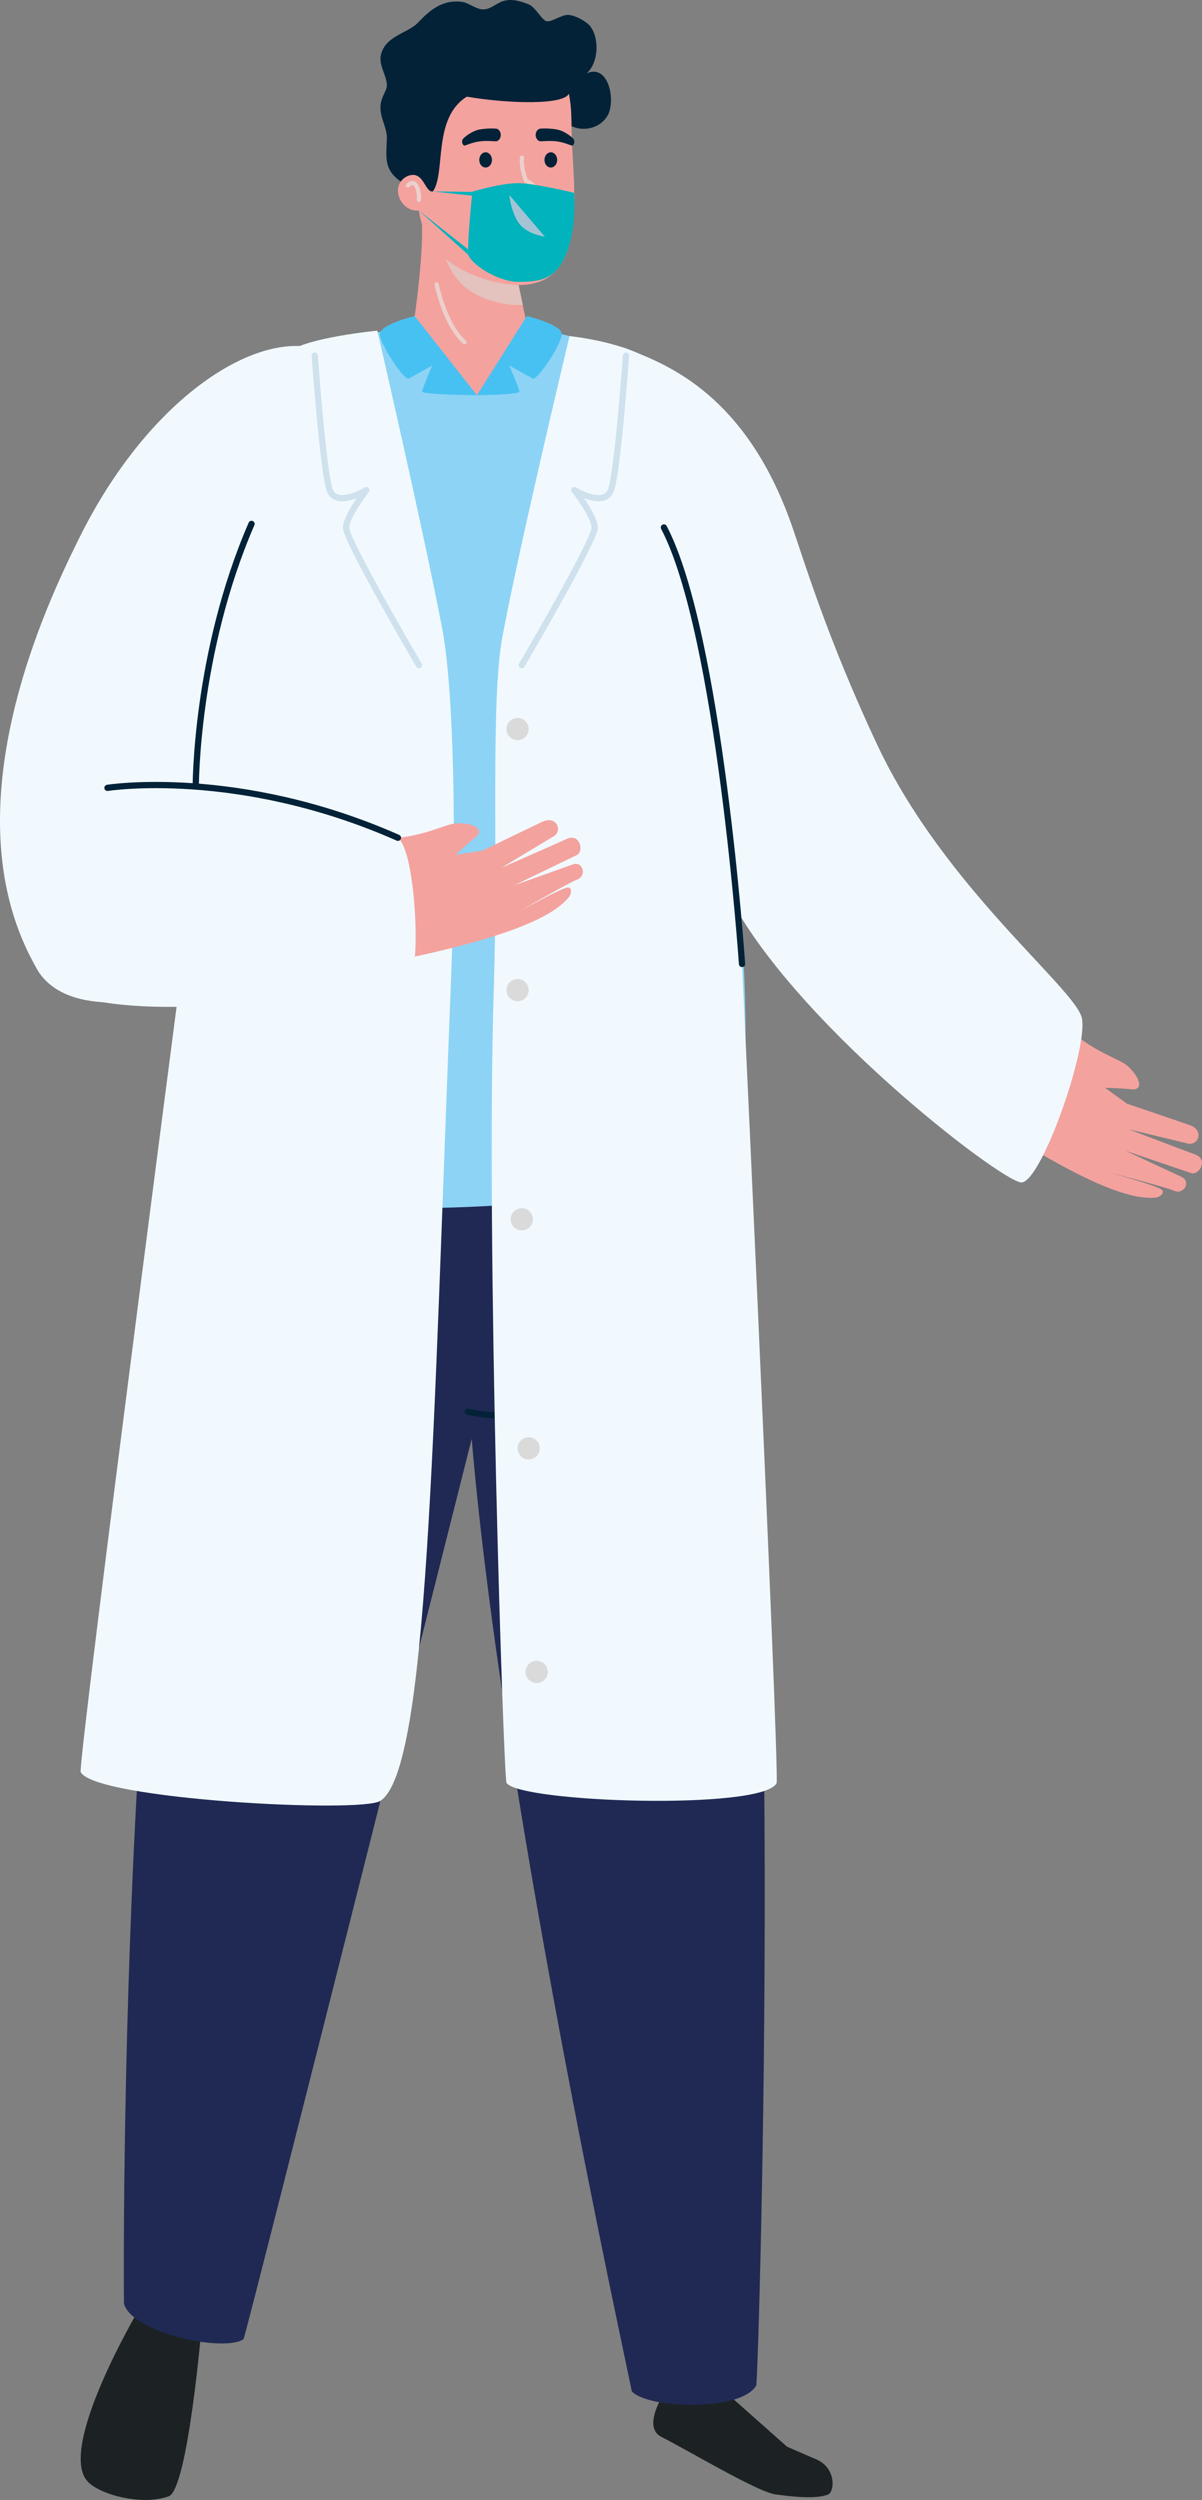 <?xml version="1.0" encoding="UTF-8"?>
<svg xmlns="http://www.w3.org/2000/svg" viewBox="0 0 867.41 1803.49">
  <rect x="0" y="0" width="867.41" height="1803.49" fill="#808080" stroke="none"/>
  <defs>
    <style>
      .cls-1 {
        fill: #1f2953;
      }

      .cls-1, .cls-2, .cls-3, .cls-4, .cls-5, .cls-6, .cls-7, .cls-8, .cls-9, .cls-10, .cls-11 {
        stroke-width: 0px;
      }

      .cls-12, .cls-13 {
        stroke: #042237;
      }

      .cls-12, .cls-13, .cls-14 {
        stroke-miterlimit: 10;
      }

      .cls-12, .cls-13, .cls-14, .cls-15 {
        fill: none;
        stroke-linecap: round;
      }

      .cls-12, .cls-15 {
        stroke-width: 4.51px;
      }

      .cls-16 {
        isolation: isolate;
      }

      .cls-2 {
        fill: #47c1f1;
      }

      .cls-3 {
        fill: #f4a29e;
      }

      .cls-13 {
        stroke-width: 2.88px;
      }

      .cls-4 {
        fill: #042237;
      }

      .cls-5 {
        fill: #00b3bc;
      }

      .cls-6 {
        fill: #f1f9fe;
      }

      .cls-7 {
        fill: #a4c4d6;
      }

      .cls-7, .cls-14, .cls-11 {
        mix-blend-mode: multiply;
      }

      .cls-14 {
        stroke: #ebd0cc;
        stroke-width: 3.01px;
      }

      .cls-8 {
        fill: #dadada;
      }

      .cls-9 {
        fill: #1c2223;
      }

      .cls-10 {
        fill: #8dd3f6;
      }

      .cls-11 {
        fill: #e4c2bd;
      }

      .cls-15 {
        stroke: #cfe1ed;
        stroke-linejoin: round;
      }
    </style>
  </defs>
  <g class="cls-16">
    <g id="Capa_1" data-name="Capa 1">
      <g>
        <path class="cls-4" d="m406.38,86.44c9.02,10.02,25.55,8.02,32.07-3.01,6.01-10.52,1-37.58-15.03-30.56,8.51-7.52,9.52-25.55,2.01-34.57-3.51-3.51-10.03-7.01-15.03-7.52-5.01-.5-12.53,5.51-16.04,4.51-3.5-1-7.52-9.52-12.52-12.02-5.01-2-11.03-4.01-16.53-3.01-6.52,1-10.52,6.51-16.53,6.51-5.52,0-10.52-5.01-16.04-5.51-13.53-1.5-22.55,6.01-31.06,15.03-7.52,8.01-24.55,9.52-27.06,24.55-.5,5.51,2.01,10.02,3.51,15.03,2.5,8.02,0,8.52-2.51,15.53-4,11.52,4.51,19.54,3.51,30.06-.5,13.53-2.01,21.55,11.52,30.56,13.03,9.02,18.54-10.52,20.55-21.04,1-6.51,0-13.03,1-19.54,2.01-8.52,7.52-15.53,13.02-22.05,12.02-14.03,27.06-23.05,45.09-27.06,15.54-3.51,21.55,3.01,27.56,16.53,4.51,9.02,0,18.54,4.51,27.56h4Z"/>
        <path class="cls-9" d="m477.32,1758.02c18.23,9.11,69.04,39.6,82.18,41.44,13.12,1.86,30.18,3.52,38.25,0,4.51-1.95,6.21-19.96-10.29-25.93l-19.53-8.48-43.91-38.95-46.46,3.49s-13.6,21.77-.25,28.42Z"/>
        <path class="cls-9" d="m121.72,1800.88c-19.15,6.91-49.52-1.02-58.5-10.74-22.18-24.06,36.86-123.8,36.86-123.8l45.72,8.91s-10.04,120.58-24.08,125.63Z"/>
        <path class="cls-1" d="m222.71,843.33l299.41-6.09c46.03,194.53,25.35,878.1,23.63,883.63-11.08,19.16-78.68,16.89-89.86,4.17-1.09-7.98-99.12-450.3-117.35-711.03l-23.15-.04s-93.82-47.27-92.68-170.64Z"/>
        <path class="cls-1" d="m470.93,884.75l-295.1-78.74c-91.07,177.94-86.68,850.21-86.36,855.96,6.2,21.27,72.41,35.18,86.3,25.5,2.96-7.5,172.61-681.18,172.61-681.18,0,0,94.23-1.46,122.55-121.54Z"/>
        <path class="cls-10" d="m522.11,837.23c-37.28,34.97-341.8,51.74-364.27,8.7-16.35-31.27-17.89-390.83-17.89-390.83,0,0,36.7-182.62,50.8-193.77,14.11-11.15,107.72-26.07,107.72-26.07h80.55s88.32,16.85,109.63,38.55c21.32,21.7,23.32,184.35,23.32,184.35,0,0,51.12,340.65,10.15,379.06Z"/>
        <path class="cls-12" d="m415.45,1012.46c-43.54,15.3-77.84,5.94-77.84,5.94"/>
        <path class="cls-3" d="m298.27,235.29l45.91,49.82,36.25-49.82-10.72-51.4s-68.68-50.98-65.73-28.22c2.95,22.75-5.72,79.62-5.72,79.62Z"/>
        <path class="cls-11" d="m330.29,201.79c-14.23-17.77-12.64-35.69-14.23-50.29,19.01,6.72,53.65,32.39,53.65,32.39l7.52,36.02c-11.75,1.11-35.31-3.6-46.94-18.12Z"/>
        <path class="cls-3" d="m396.18,199.71c-10.87,7.64-25.92,5.67-25.92,5.67,0,0-60.39-3.39-68.04-53.56-2.84-18.54-8.84-30.5-6.76-59.72,2.68-36.82,66.99-59.83,66.99-59.83l43.24,16.95s7.42,20.77,6.82,39.75c-.9,29.09,11.36,91.3-16.35,110.74Z"/>
        <path class="cls-4" d="m373.62,18.82c38.14,8.61,44.09,36.42,44.09,50.6s-5.21,22.05-5.21,22.05c0,0-.07-15.98-1.78-24.42-2.4,8.91-43.19,7.89-73.83,2.69-24.91,15.38-15.02,54.94-24.48,68.37-6.07,8.63-11.47,11.43-16.39,4.86-4.5-29.32-14.44-63.34-13.11-78.09,4.25-47.07,63.49-52.21,90.71-46.06Z"/>
        <path class="cls-3" d="m312.41,138.11c9.95-1.68-2.69,12.54-10.18,13.72-5.38.83-12.5-3.02-14.56-10.73-2.27-8.49,3.68-13.98,9.04-14.82,9.34-1.47,10.14,12.77,15.7,11.83Z"/>
        <path class="cls-4" d="m355.04,115.35c0,3.04-2.04,5.5-4.61,5.5s-4.57-2.46-4.57-5.5,2.08-5.5,4.57-5.5,4.61,2.46,4.61,5.5Z"/>
        <path class="cls-14" d="m376.63,113.65c-.74,8,2.93,16.65,2.93,16.65,0,0,7.42,3.19,7.42,8.08,0,5.49-7.86,8.57-7.86,8.57"/>
        <path class="cls-13" d="m365.48,163.51c7.88,5.45,27.87,1.8,29.42-6.1"/>
        <path class="cls-4" d="m335.26,105.01c.79-.04,5.62-2.38,11.16-3.05,5.78-.7,11.41.26,12.23-.11,3.51-1.54,3.69-7.03.26-8.85-.6-.31-6.42-.66-12.49.35-6.07,1.01-11.53,5.9-12.1,6.6-1.8,2.2-.36,5.11.94,5.06Z"/>
        <path class="cls-4" d="m392.9,115.35c0,3.04,2.04,5.5,4.61,5.5s4.57-2.46,4.57-5.5-2.08-5.5-4.57-5.5-4.61,2.46-4.61,5.5Z"/>
        <path class="cls-4" d="m412.68,105.01c-.78-.04-5.62-2.38-11.16-3.05-5.78-.7-11.41.26-12.23-.11-3.51-1.54-3.69-7.03-.26-8.85.59-.31,6.42-.66,12.49.35,6.07,1.01,11.53,5.9,12.1,6.6,1.81,2.2.36,5.11-.94,5.06Z"/>
        <path class="cls-6" d="m181.51,690.19c-6.1,16.53-125.07,59.9-154.67,9.1-66.38-113.94,8.58-267.14,30.27-311,45.26-91.55,112.91-140.52,159.21-138.66,70.57,2.84-28.55,188.85-37.09,220.19-6.38,23.41,8.38,203.84,2.28,220.38Z"/>
        <path class="cls-14" d="m335.26,246.88c-14.31-12.41-20.17-41.72-20.17-41.72"/>
        <path class="cls-12" d="m141.26,568.15s-.42-96.45,40.25-190.2"/>
        <g>
          <path class="cls-5" d="m373.77,203.33c-12.11,0-30.42-9.86-35.42-18.45-2.04-3.51,2.58-46.65,2.58-46.65,0,0,20.46-6.1,32.69-6.1s40.65,7,40.65,7c0,0,2.39,27.1-6.85,46.66-7.58,16.04-18.08,17.54-33.65,17.54Z"/>
          <path class="cls-5" d="m344.09,141.51l-31.68-3.41,31.86.41c.83.01,1.5.69,1.49,1.52-.01.83-.69,1.5-1.52,1.49-.05,0-.1,0-.14,0Z"/>
          <path class="cls-5" d="m338,183.88l-35.77-32.06,37.71,29.76c.65.51.76,1.46.25,2.11-.51.65-1.46.76-2.11.25-.02-.02-.05-.04-.07-.06Z"/>
          <path class="cls-7" d="m393.16,170.72s-13.39-1.67-19.02-10.12c-5.63-8.45-6.61-19.94-6.61-19.94"/>
        </g>
        <path class="cls-14" d="m302.24,144.22c.76-5.61-2.13-16.52-7.84-10.46"/>
        <path class="cls-3" d="m755.41,834.86c-88.61-50.7-173.96-125.76-238.13-216.14,9.52-9.07,19.8-17.24,31.83-23.26,27.2-13.64,55.41-22.82,84.07-31.02,41.61,73.11,90.64,135.72,138.47,178.37,19.48,17.37,36.33,20.69,42.54,26.6,9.43,8.94,10.73,17.33,2.2,16.43-9.44-1-18.92-1.07-18.92-1.07l15.97,11.52s34.47,11.62,45.19,15.41c10.7,3.79,6.01,15.1-1.49,13.25-7.5-1.86-42.61-10.27-42.61-10.27,0,0,38.27,14.68,48.02,18.19,9.72,3.52,2.81,15.4-3.18,13.36-5.98-2.06-47.11-16.05-47.11-16.05,0,0,31.67,14.82,40.33,18.8,7.09,3.25,1.87,13.04-5.06,10.13-6.94-2.93-47.07-13.33-47.07-13.33,0,0,31.78,8.81,37.32,12.1,3.58,2.15-.31,5.76-4.13,6.1-12.68,1.09-34.16-3.9-78.26-29.13Z"/>
        <path class="cls-6" d="m737.07,853.02c-14.23-.19-169.21-119-213.44-211.65-42.83-89.73-36.12-155.5-38.93-164.66-9.55-31.05-97-250.33-31.21-224.65,28.66,11.19,84.54,33.04,117.51,125.88,8.31,23.41,25.11,80.88,62.37,160.02,47.99,101.94,142.34,174.89,147.3,196.31,4.96,21.42-29.36,118.94-43.59,118.75Z"/>
        <path class="cls-6" d="m58.24,1278.41c10.35,19.78,202.4,29.87,216.3,20.73,34.57-22.73,37.87-263.23,50.9-591.32,3.92-98.87,2.52-208.27-6.38-254.63-13.7-71.67-46.77-214.64-46.77-214.64,0,0-51.77,4.93-64.09,15.57-12.33,10.58-20.6,230.45-64.35,346.63-1.2,8.54-88.13,672.78-85.61,677.65Z"/>
        <path class="cls-6" d="m560.4,1286.44c-10.34,19.78-186.44,13.94-194.92-.36-1.93-3.25-15.03-390.46-9.12-573.24,3.2-98.9-2.52-208.27,6.38-254.63,13.7-71.67,48.27-215.73,48.27-215.73,0,0,45.28,4.4,64.32,21.74,12.01,10.94-19.04,222.31,54.81,324.52,1.2,8.54,32.78,692.84,30.26,697.71Z"/>
        <path class="cls-2" d="m380.19,227.99s25.35,6.08,25.21,13.1c-.14,7.02-17.71,33.86-21.05,31.99-3.35-1.87-16.81-9.39-16.81-9.39,0,0,7.1,16.53,7.26,18.79.16,2.25-30.61,2.63-30.61,2.63l36.01-57.12Z"/>
        <path class="cls-2" d="m299.25,227.99s-25.35,6.08-25.21,13.1c.14,7.02,17.71,33.86,21.06,31.99,3.34-1.87,16.81-9.39,16.81-9.39,0,0-7.1,16.53-7.26,18.79-.16,2.25,39.53,2.63,39.53,2.63l-44.93-57.12Z"/>
        <path class="cls-3" d="m413.24,623.63c-8.97,3.26-41.92,14.93-41.92,14.93,0,0,39.12-18.92,44.81-21.64,5.7-2.75,2.28-16.07-7.12-11.75-9.41,4.35-46.97,20.76-46.97,20.76,0,0,30.9-18.66,37.55-22.61,6.63-3.94,2.03-15.29-8.25-10.47-10.3,4.83-43,20.76-43,20.76l-19.46,3.01s6.8-6.62,14.22-12.53c6.72-5.35-.11-10.41-13.1-10.16-8.57.16-22.9,9.61-48.96,10.93-62.64,3.15-139.52-6.56-218.66-28.38v125.59c93.43,9.88,187.91,1.91,271.71-20.26,49.12-12.99,67.92-24.53,76.18-34.21,2.49-2.93,2.72-8.23-1.35-7.24-6.25,1.54-35.06,17.58-35.06,17.58,0,0,35.86-20.77,42.86-23.55,6.99-2.8,3.82-13.44-3.51-10.77Z"/>
        <path class="cls-6" d="m298.27,696.47c-4.12,12.76-179.49,46.69-250.63,19.82-71.14-26.87,24.06-162.86,24.06-162.86,0,0,203.48,41.28,215.47,50.94,12,9.66,15.22,79.34,11.1,92.1Z"/>
        <path class="cls-12" d="m77.56,568.37s94.34-14.94,209.6,36"/>
        <path class="cls-12" d="m535.48,695.41s-16.36-238.73-56.38-314.89"/>
        <path class="cls-8" d="m381.51,525.94c0,4.43-3.59,8.02-8.02,8.02s-8.01-3.59-8.01-8.02,3.59-8.02,8.01-8.02,8.02,3.59,8.02,8.02Z"/>
        <path class="cls-8" d="m381.51,714.28c0,4.43-3.59,8.02-8.02,8.02s-8.01-3.59-8.01-8.02,3.59-8.02,8.01-8.02,8.02,3.59,8.02,8.02Z"/>
        <path class="cls-8" d="m384.55,879.61c0,4.43-3.59,8.02-8.02,8.02s-8.01-3.59-8.01-8.02,3.59-8.02,8.01-8.02,8.02,3.59,8.02,8.02Z"/>
        <path class="cls-8" d="m389.53,1044.83c0,4.43-3.59,8.02-8.01,8.02s-8.02-3.59-8.02-8.02,3.59-8.02,8.02-8.02,8.01,3.59,8.01,8.02Z"/>
        <path class="cls-8" d="m395.3,1206.15c0,4.43-3.59,8.02-8.02,8.02s-8.02-3.59-8.02-8.02,3.59-8.02,8.02-8.02,8.02,3.59,8.02,8.02Z"/>
        <path class="cls-15" d="m376.53,479.84s53.08-90.41,52.63-99.32c-.46-8.91-14.69-26.94-14.69-26.94,0,0,21.63,13.03,26.45,0,4.82-13.03,10.83-97.04,10.83-97.04"/>
        <path class="cls-15" d="m302.35,479.84s-53.08-90.41-52.63-99.32c.46-8.91,14.69-26.94,14.69-26.94,0,0-21.62,13.03-26.45,0-4.82-13.03-10.83-97.04-10.83-97.04"/>
      </g>
    </g>
  </g>
</svg>